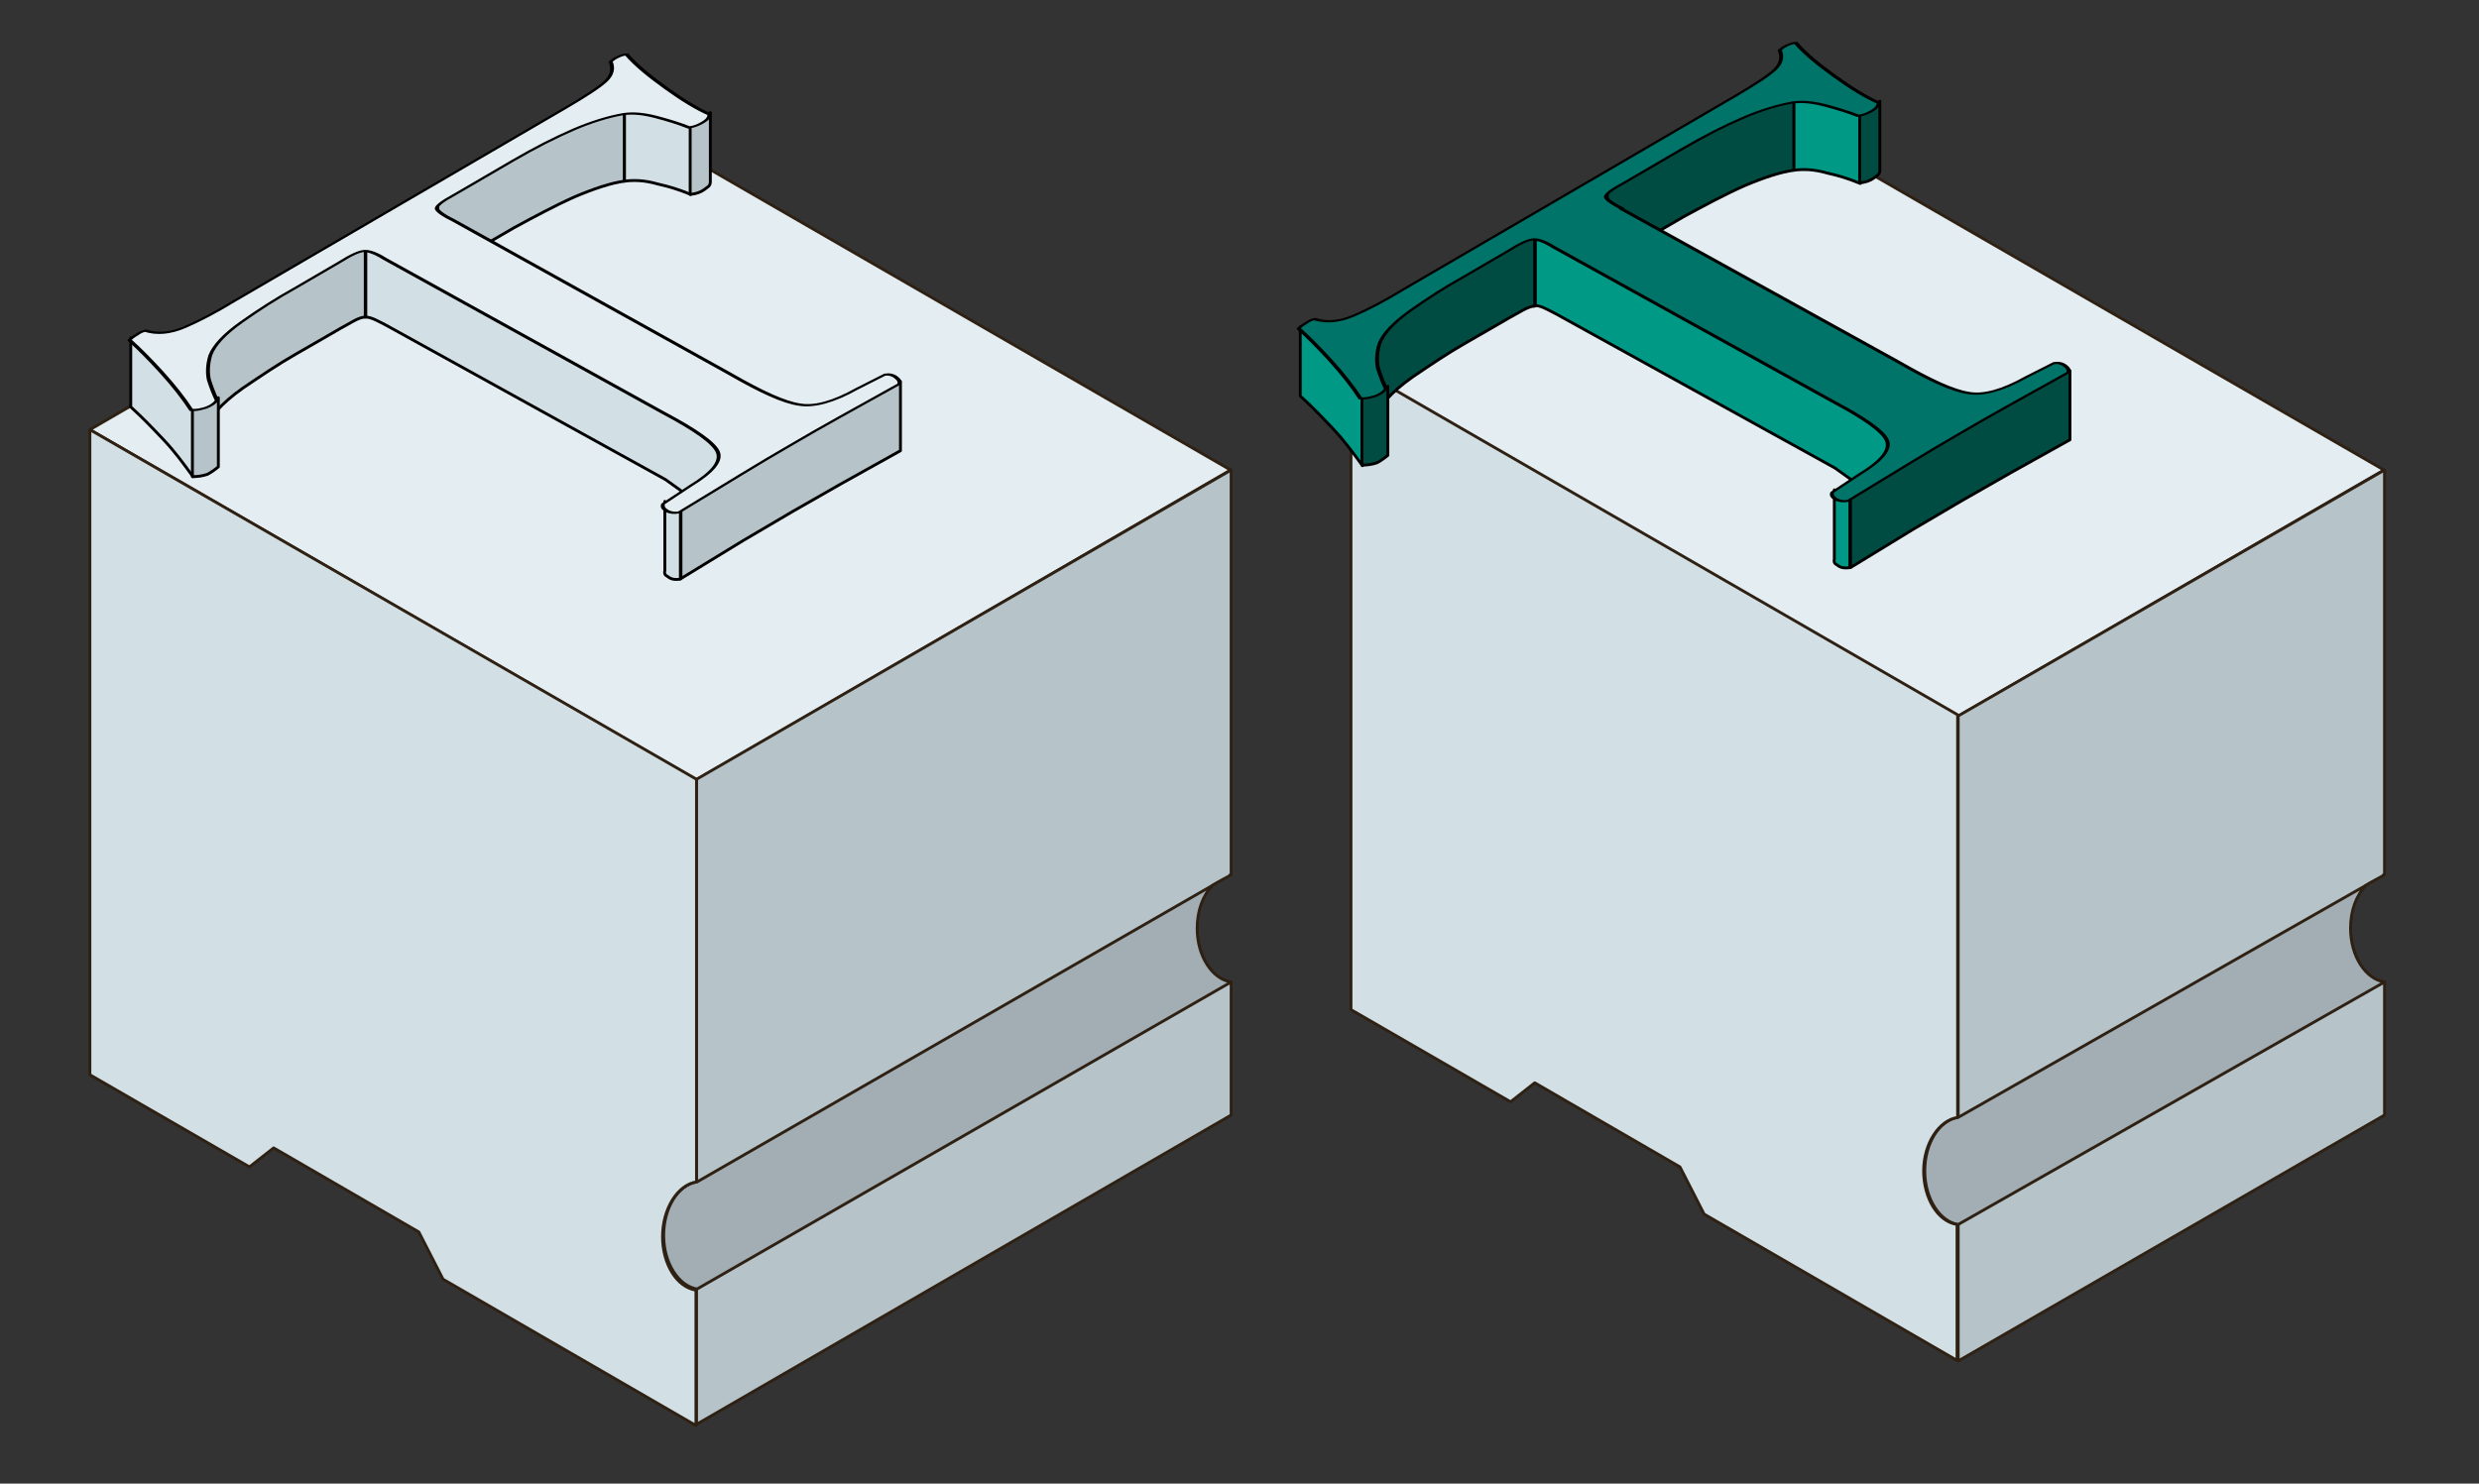 <?xml version="1.0" encoding="utf-8"?>
<!-- Generator: Adobe Illustrator 19.0.1, SVG Export Plug-In . SVG Version: 6.00 Build 0)  -->
<svg version="1.1"
	 id="infot" xmlns:cc="http://creativecommons.org/ns#" xmlns:dc="http://purl.org/dc/elements/1.1/" xmlns:inkscape="http://www.inkscape.org/namespaces/inkscape" xmlns:rdf="http://www.w3.org/1999/02/22-rdf-syntax-ns#" xmlns:svg="http://www.w3.org/2000/svg" xmlns:sodipodi="http://sodipodi.sourceforge.net/DTD/sodipodi-0.dtd" inkscape:output_extension="org.inkscape.output.svg.inkscape" sodipodi:docname="Metal_type_kerning.svg" inkscape:version="0.47pre0" sodipodi:version="0.32"
	 xmlns="http://www.w3.org/2000/svg" xmlns:xlink="http://www.w3.org/1999/xlink" x="0px" y="0px" viewBox="-784 872.4 430.3 257.6"
	 style="enable-background:new -784 872.4 430.3 257.6;" xml:space="preserve">
<rect x="-784" y="872.4" width="430.3" height="257.6" fill="#333333" stroke="none"/>
<style type="text/css">
	.st0{fill:#E4EDF1;stroke:#2E2113;stroke-width:0.5;stroke-linejoin:round;}
	.st1{fill:#B6C4CA;stroke:#2E2113;stroke-width:0.5;stroke-linejoin:round;}
	.st2{fill:#A2AEB3;stroke:#2E2113;stroke-width:0.5;stroke-linejoin:round;}
	.st3{fill:#D2DFE5;stroke:#2E2113;stroke-width:0.5;stroke-linejoin:round;}
	.st4{fill:#B6C4CA;stroke:#000000;stroke-width:0.5;stroke-linejoin:round;}
	.st5{fill:#D2DFE5;stroke:#000000;stroke-width:0.5;stroke-linejoin:round;}
	.st6{fill:#E4EDF1;stroke:#000000;stroke-width:0.5;}
	.st7{fill:#004C43;stroke:#000000;stroke-width:0.5;stroke-linejoin:round;}
	.st8{fill:#009986;stroke:#000000;stroke-width:0.5;stroke-linejoin:round;}
	.st9{fill:#007468;stroke:#000000;stroke-width:0.5;}
</style>
<g id="g3164" transform="translate(0,14.006)" inkscape:label="Shank No Kerning" sodipodi:insensitive="true" inkscape:groupmode="layer">
	<path id="polygon3168" sodipodi:nodetypes="ccccc" class="st0" d="M-675.7,879.2l105.3,60.8l-92.7,53.8L-768.4,933L-675.7,879.2z"
		/>
	<path id="path3170" sodipodi:nodetypes="ccccccccc" class="st1" d="M-576.2,1019.6c0-3.3,0.8-5.9,2.7-7.5c0-0.1,3.2-1.8,3.2-1.8
		V940l-92.8,53.7v112l92.8-53.7v-23.1C-573.6,1028.4-576.2,1024.4-576.2,1019.6z"/>
	<path id="path3172" sodipodi:nodetypes="cccsccccccccc" class="st2" d="M-576.2,1019.6c0-3.1,1-5.8,2.7-7.5l-89.5,51.5
		c-3.3,0.5-5.8,4.5-5.8,9.3s2.6,8.8,5.8,9.3v0l92.7-53.3v0C-573.6,1028.4-576.2,1024.4-576.2,1019.6L-576.2,1019.6z M-570.5,1010.3
		c0,0,0.1,0,0.1,0v0L-570.5,1010.3L-570.5,1010.3z"/>
	<path id="path3184" sodipodi:nodetypes="ccccccccccsc" class="st3" d="M-663.1,1063.6v-69.9L-768.4,933v112l27.7,16l4.2-3.3
		l25.2,14.6l4.2,8.2l43.9,25.4v-23.5c-3.3-0.5-5.8-4.5-5.8-9.3S-666.4,1064.1-663.1,1063.6L-663.1,1063.6z"/>
</g>
<g id="g6267" transform="translate(0,14.006)" inkscape:label="Shank Kerning" inkscape:groupmode="layer">
	<path id="path6269" sodipodi:nodetypes="ccccc" class="st0" d="M-475.5,879.2l105.3,60.8l-74,42.8L-549.4,922L-475.5,879.2z"/>
	<path id="path6271" sodipodi:nodetypes="ccccccccc" class="st1" d="M-376,1019.6c0-3.3,0.8-5.9,2.7-7.5c0-0.1,3.2-1.8,3.2-1.8V940
		l-74,42.7v112l74-42.7v-23.1C-373.4,1028.4-376,1024.4-376,1019.6L-376,1019.6z"/>
	<path id="path6273" sodipodi:nodetypes="cccsccccccccc" class="st2" d="M-376,1019.6c0-3.1,1-5.8,2.7-7.5l-70.8,40.3
		c-3.3,0.5-5.8,4.5-5.8,9.3s2.6,8.8,5.8,9.3v0l74-42.1v0C-373.4,1028.4-376,1024.4-376,1019.6L-376,1019.6z M-370.3,1010.3
		c0,0,0.1,0,0.1,0v0L-370.3,1010.3L-370.3,1010.3z"/>
	<path id="path6275" sodipodi:nodetypes="ccccccccccsc" class="st3" d="M-444.2,1052.4v-69.9l-105.3-60.8v112l27.7,16l4.2-3.3
		l25.2,14.6l4.2,8.2l43.9,25.4V1071c-3.3-0.5-5.8-4.5-5.8-9.3S-447.4,1052.9-444.2,1052.4L-444.2,1052.4z"/>
</g>
<g id="layer7" transform="translate(0,14.006)" inkscape:label="Glyph No Kerning" sodipodi:insensitive="true" inkscape:groupmode="layer">
	<g id="g6252" transform="matrix(-1,0,0,1,241.299,-13.25)">
		<path id="path5882" class="st4" d="M916.9,891.1v12c2.3,0.3,5.3,1.3,8.6,2.7c3.6,1.6,7.1,3.5,10.6,5.4l10,5.8l3.2,2.4v-12
			c-0.1-1.1-1.9-1.7-3.2-2.4l-10-5.8c-3.5-1.9-6.9-4.3-10.6-5.4C922.7,892.3,919.9,891.6,916.9,891.1z"/>
		<path id="path5890" class="st5" d="M915.4,891c-1.5,0-2.9,0.2-4.3,0.6c-1.8,0.5-3.7,1-5.7,1.8v12c2.2-0.9,3.9-1.4,5.7-1.8
			c2.4-0.7,4.3-0.7,5.8-0.5v-12C916.4,891,915.9,891,915.4,891z"/>
		<path id="path5894" sodipodi:nodetypes="ccccccc" class="st4" d="M902,891.2v12c0,0.8,0.5,0.9,1.1,1.4c0.6,0.4,1.3,0.7,2.4,0.8
			v-12c-1.1-0.3-1.7-0.6-2.4-0.8C902.5,892.2,902.3,891.7,902,891.2z"/>
		<path id="path5920" class="st5" d="M1002.6,930.3c-2.2,1.6-4.1,3.4-5.7,5.7c-1.8,1.9-3.6,3.7-5.1,6.4v12c1.6-2.2,3.2-4.4,5.1-6.4
			c1.8-1.9,3.6-3.8,5.7-5.7V930.3z"/>
		<path id="path5932" sodipodi:nodetypes="ccccccccccc" class="st4" d="M961.9,914.7v12c1.2,0,2.8,1.2,4.2,1.9
			c2.8,1.6,5.3,3.1,7.8,4.5c3,1.7,6.1,3.8,9.2,5.9c4,2.8,5.7,5.2,6.7,6.8v-12c-1-2.8-4.5-5.3-6.7-6.8c-2.9-2.1-5.9-4.1-9.2-5.9
			c-2.6-1.7-4.9-3.3-7.8-4.5C964.7,915.9,963.3,914.5,961.9,914.7z"/>
		<path id="path5940" class="st5" d="M961.4,914.7c-0.6,0.1-1.7,0.7-3.1,1.4l-48.5,26.8c-3.7,2-9.4,4.9-9.7,7.5l0.2,11.3l9.5-6.8
			l48.5-26.8c1.2-0.6,2.5-1.4,3.5-1.4v-12C961.8,914.6,961.6,914.6,961.4,914.7z"/>
		<path id="path5950" class="st5" d="M909.9,958.7c-0.1,0.4-0.3,0.9-0.7,1.2c-0.6,0.2-1.2,0.4-2,0.3v12c0.7,0.1,1.4,0.1,2-0.3
			c0.3-0.3,0.9-0.3,0.7-1.2V958.7z"/>
		<path id="path5954" class="st4" d="M869,937.9v12l10.4,5.8l8.4,4.8l8.5,5l10.8,6.6v-12l-10.8-6.6l-8.5-5l-8.4-4.8L869,937.9z"/>
		<path id="path5924" class="st4" d="M987.4,940.7v12c0.6,0.5,1.3,1,1.9,1.3c0.9,0.3,1.7,0.4,2.6,0.4v-12c-0.8,0-1.6,0-2.6-0.4
			C988.7,941.7,988.1,941.2,987.4,940.7z"/>
		<g id="text4107-1" transform="matrix(-1.072,-0.625,-0.821,0.454,-4.9971263e-7,3.7082879e-6)">
			<path id="path4440-7" class="st6" d="M-1177,383.7c-0.1-2.1,0.1-3.4,0.4-3.9c0.4-0.5,1.5-0.7,3.4-0.6h9.4c3.6,0,6.7,0.3,9.2,0.8
				c2.5,0.5,4.6,1.4,6.1,2.5c1,0.8,1.7,2.2,2.2,4.1c0.5,1.9,0.9,3.8,1.1,5.5c0.4,0.4,1,0.6,1.8,0.6c0.8,0,1.3-0.3,1.7-0.8
				c-0.2-2.2-0.1-5.4,0.3-9.5c0.4-4.1,0.9-7.6,1.7-10.6c-0.2-0.3-0.5-0.4-1-0.5c-0.5-0.1-1,0-1.3,0.1c-0.8,1.7-1.9,2.7-3.2,3.1
				c-1.3,0.4-3.7,0.6-7.1,0.6h-53.5c-3.1,0.1-5.6-0.1-7.6-0.5c-2-0.4-3.2-1.6-3.6-3.6c-0.3-0.2-0.7-0.3-1.3-0.2
				c-0.6,0-1,0.1-1.3,0.2c-0.5,2.8-1.2,6-2.1,9.6c-0.9,3.6-1.9,7-3,10.1c0.3,0.6,0.8,0.9,1.5,1.2c0.7,0.2,1.3,0.1,1.9-0.2
				c0.7-1.6,1.5-3.2,2.3-4.7c0.9-1.5,2.1-3,3.6-4.4c1.8-1.5,4.2-2.4,7.2-2.8c3.1-0.4,6.1-0.6,9-0.5h7.3c1.9-0.1,3.1,0.1,3.5,0.6
				c0.4,0.5,0.6,1.7,0.5,3.6v59c0.1,6.7-0.3,11.1-1.3,13.2c-1,2.1-3.3,3.2-6.9,3.3l-4.8,0.4c-0.5,0.4-0.7,1-0.7,1.7
				c0,0.8,0.3,1.3,0.7,1.6c4.1-0.1,7.6-0.2,10.4-0.3c2.8-0.1,5.4-0.1,8-0.1c2.6,0,5.2,0,7.8,0.1c2.6,0.1,5.8,0.2,9.5,0.3
				c0.4-0.3,0.6-0.8,0.7-1.6c0.1-0.8-0.1-1.4-0.5-1.7l-4.2-0.4c-3.7-0.1-6-1.2-6.8-3.3c-0.9-2.1-1.2-6.5-1.1-13.2L-1177,383.7z"/>
		</g>
	</g>
</g>
<sodipodi:namedview  showgrid="false" inkscape:cx="132.6006" showguides="true" inkscape:cy="168.30424" bordercolor="#666666" id="base" inkscape:zoom="1.4142136" borderopacity="1.0" pagecolor="#ffffff" inkscape:window-maximized="1" inkscape:guide-bbox="true" inkscape:pageshadow="2" inkscape:current-layer="layer8" inkscape:window-width="1920" inkscape:window-height="1033" inkscape:window-y="-4" inkscape:window-x="-4" inkscape:pageopacity="0.0">
	</sodipodi:namedview>
<defs>
	
	
		<inkscape:perspective  sodipodi:type="inkscape:persp3d" inkscape:vp_x="0 : 121.8035 : 1" inkscape:vp_z="212.27901 : 121.8035 : 1" inkscape:vp_y="0 : 1000 : 0" id="perspective2947" inkscape:persp3d-origin="106.1395 : 81.202332 : 1">
		</inkscape:perspective>
	
		<inkscape:perspective  sodipodi:type="inkscape:persp3d" inkscape:vp_x="0 : 0.5 : 1" inkscape:vp_z="1 : 0.5 : 1" inkscape:vp_y="0 : 1000 : 0" id="perspective2957" inkscape:persp3d-origin="0.5 : 0.33333333 : 1">
		</inkscape:perspective>
	
		<inkscape:perspective  sodipodi:type="inkscape:persp3d" inkscape:vp_x="0 : 0.5 : 1" inkscape:vp_z="1 : 0.5 : 1" inkscape:vp_y="0 : 1000 : 0" id="perspective4119" inkscape:persp3d-origin="0.5 : 0.33333333 : 1">
		</inkscape:perspective>
	
		<inkscape:perspective  sodipodi:type="inkscape:persp3d" inkscape:vp_x="0 : 0.5 : 1" inkscape:vp_z="1 : 0.5 : 1" inkscape:vp_y="0 : 1000 : 0" id="perspective4156" inkscape:persp3d-origin="0.5 : 0.33333333 : 1">
		</inkscape:perspective>
	
		<inkscape:perspective  sodipodi:type="inkscape:persp3d" inkscape:vp_x="0 : 0.5 : 1" inkscape:vp_z="1 : 0.5 : 1" inkscape:vp_y="0 : 1000 : 0" id="perspective5310" inkscape:persp3d-origin="0.5 : 0.33333333 : 1">
		</inkscape:perspective>
	
		<inkscape:perspective  sodipodi:type="inkscape:persp3d" inkscape:vp_x="0 : 0.5 : 1" inkscape:vp_z="1 : 0.5 : 1" inkscape:vp_y="0 : 1000 : 0" id="perspective5335" inkscape:persp3d-origin="0.5 : 0.33333333 : 1">
		</inkscape:perspective>
	
		<inkscape:perspective  sodipodi:type="inkscape:persp3d" inkscape:vp_x="0 : 0.5 : 1" inkscape:vp_z="1 : 0.5 : 1" inkscape:vp_y="0 : 1000 : 0" id="perspective6235" inkscape:persp3d-origin="0.5 : 0.33333333 : 1">
		</inkscape:perspective>
</defs>
<g id="layer7_2_" transform="translate(0,14.006)" inkscape:label="Glyph No Kerning" sodipodi:insensitive="true" inkscape:groupmode="layer">
	<g id="g6252_3_" transform="matrix(-1,0,0,1,241.299,-13.25)">
		<path id="path5882_3_" class="st7" d="M713.9,889.2v12c2.3,0.3,5.3,1.3,8.6,2.7c3.6,1.6,7.1,3.5,10.6,5.4l10,5.8l3.2,2.4v-12
			c-0.1-1.1-1.9-1.7-3.2-2.4l-10-5.8c-3.5-1.9-6.9-4.3-10.6-5.4C719.7,890.4,716.9,889.7,713.9,889.2z"/>
		<path id="path5890_3_" class="st8" d="M712.4,889.1c-1.5,0-2.9,0.2-4.3,0.6c-1.8,0.5-3.7,1-5.7,1.8v12c2.2-0.9,3.9-1.4,5.7-1.8
			c2.4-0.7,4.3-0.7,5.8-0.5v-12C713.4,889.1,712.9,889.1,712.4,889.1z"/>
		<path id="path5894_3_" sodipodi:nodetypes="ccccccc" class="st7" d="M699,889.2v12c0,0.8,0.5,0.9,1.1,1.4c0.6,0.4,1.3,0.7,2.4,0.8
			v-12c-1.1-0.3-1.7-0.6-2.4-0.8C699.5,890.3,699.3,889.8,699,889.2z"/>
		<path id="path5920_3_" class="st8" d="M799.6,928.4c-2.2,1.6-4.1,3.4-5.7,5.7c-1.8,1.9-3.6,3.7-5.1,6.4v12
			c1.6-2.2,3.2-4.4,5.1-6.4c1.8-1.9,3.6-3.8,5.7-5.7V928.4z"/>
		<path id="path5932_3_" sodipodi:nodetypes="ccccccccccc" class="st7" d="M758.9,912.8v12c1.2,0,2.8,1.2,4.2,1.9
			c2.8,1.6,5.3,3.1,7.8,4.5c3,1.7,6.1,3.8,9.2,5.9c4,2.8,5.7,5.2,6.7,6.8v-12c-1-2.8-4.5-5.3-6.7-6.8c-2.9-2.1-5.9-4.1-9.2-5.9
			c-2.6-1.7-4.9-3.3-7.8-4.5C761.7,914,760.3,912.6,758.9,912.8z"/>
		<path id="path5940_3_" class="st8" d="M758.4,912.7c-0.6,0.1-1.7,0.7-3.1,1.4l-48.5,26.8c-3.7,2-9.4,4.9-9.7,7.5l0.2,11.3l9.5-6.8
			l48.5-26.8c1.2-0.6,2.5-1.4,3.5-1.4v-12C758.8,912.7,758.6,912.7,758.4,912.7z"/>
		<path id="path5950_3_" class="st8" d="M706.9,956.7c-0.1,0.4-0.3,0.9-0.7,1.2c-0.6,0.2-1.2,0.4-2,0.3v12c0.7,0.1,1.4,0.1,2-0.3
			c0.3-0.3,0.9-0.3,0.7-1.2V956.7z"/>
		<path id="path5954_3_" class="st7" d="M666,936v12l10.4,5.8l8.4,4.8l8.5,5l10.8,6.6v-12l-10.8-6.6l-8.5-5l-8.4-4.8L666,936z"/>
		<path id="path5924_3_" class="st7" d="M784.4,938.7v12c0.6,0.5,1.3,1,1.9,1.3c0.9,0.3,1.7,0.4,2.6,0.4v-12c-0.8,0-1.6,0-2.6-0.4
			C785.7,939.7,785.1,939.3,784.4,938.7z"/>
		<g id="text4107-1_3_" transform="matrix(-1.072,-0.625,-0.821,0.454,-4.9971263e-7,3.7082879e-6)">
			<path id="path4440-7_3_" class="st9" d="M-1083.2,508.4c-0.1-2.1,0.1-3.4,0.4-3.9c0.4-0.5,1.5-0.7,3.4-0.6h9.4
				c3.6,0,6.7,0.3,9.2,0.8s4.6,1.4,6.1,2.5c1,0.8,1.7,2.2,2.2,4.1c0.5,1.9,0.9,3.8,1.1,5.5c0.4,0.4,1,0.6,1.8,0.6s1.3-0.3,1.7-0.8
				c-0.2-2.2-0.1-5.4,0.3-9.5s0.9-7.6,1.7-10.6c-0.2-0.3-0.5-0.4-1-0.5s-1,0-1.3,0.1c-0.8,1.7-1.9,2.7-3.2,3.1
				c-1.3,0.4-3.7,0.6-7.1,0.6h-53.5c-3.1,0.1-5.6-0.1-7.6-0.5s-3.2-1.6-3.6-3.6c-0.3-0.2-0.7-0.3-1.3-0.2c-0.6,0-1,0.1-1.3,0.2
				c-0.5,2.8-1.2,6-2.1,9.6s-1.9,7-3,10.1c0.3,0.6,0.8,0.9,1.5,1.2c0.7,0.2,1.3,0.1,1.9-0.2c0.7-1.6,1.5-3.2,2.3-4.7
				c0.9-1.5,2.1-3,3.6-4.4c1.8-1.5,4.2-2.4,7.2-2.8c3.1-0.4,6.1-0.6,9-0.5h7.3c1.9-0.1,3.1,0.1,3.5,0.6s0.6,1.7,0.5,3.6v59
				c0.1,6.7-0.3,11.1-1.3,13.2c-1,2.1-3.3,3.2-6.9,3.3l-4.8,0.4c-0.5,0.4-0.7,1-0.7,1.7c0,0.8,0.3,1.3,0.7,1.6
				c4.1-0.1,7.6-0.2,10.4-0.3c2.8-0.1,5.4-0.1,8-0.1s5.2,0,7.8,0.1c2.6,0.1,5.8,0.2,9.5,0.3c0.4-0.3,0.6-0.8,0.7-1.6
				c0.1-0.8-0.1-1.4-0.5-1.7l-4.2-0.4c-3.7-0.1-6-1.2-6.8-3.3c-0.9-2.1-1.2-6.5-1.1-13.2v-58.8H-1083.2z"/>
		</g>
	</g>
</g>
</svg>
